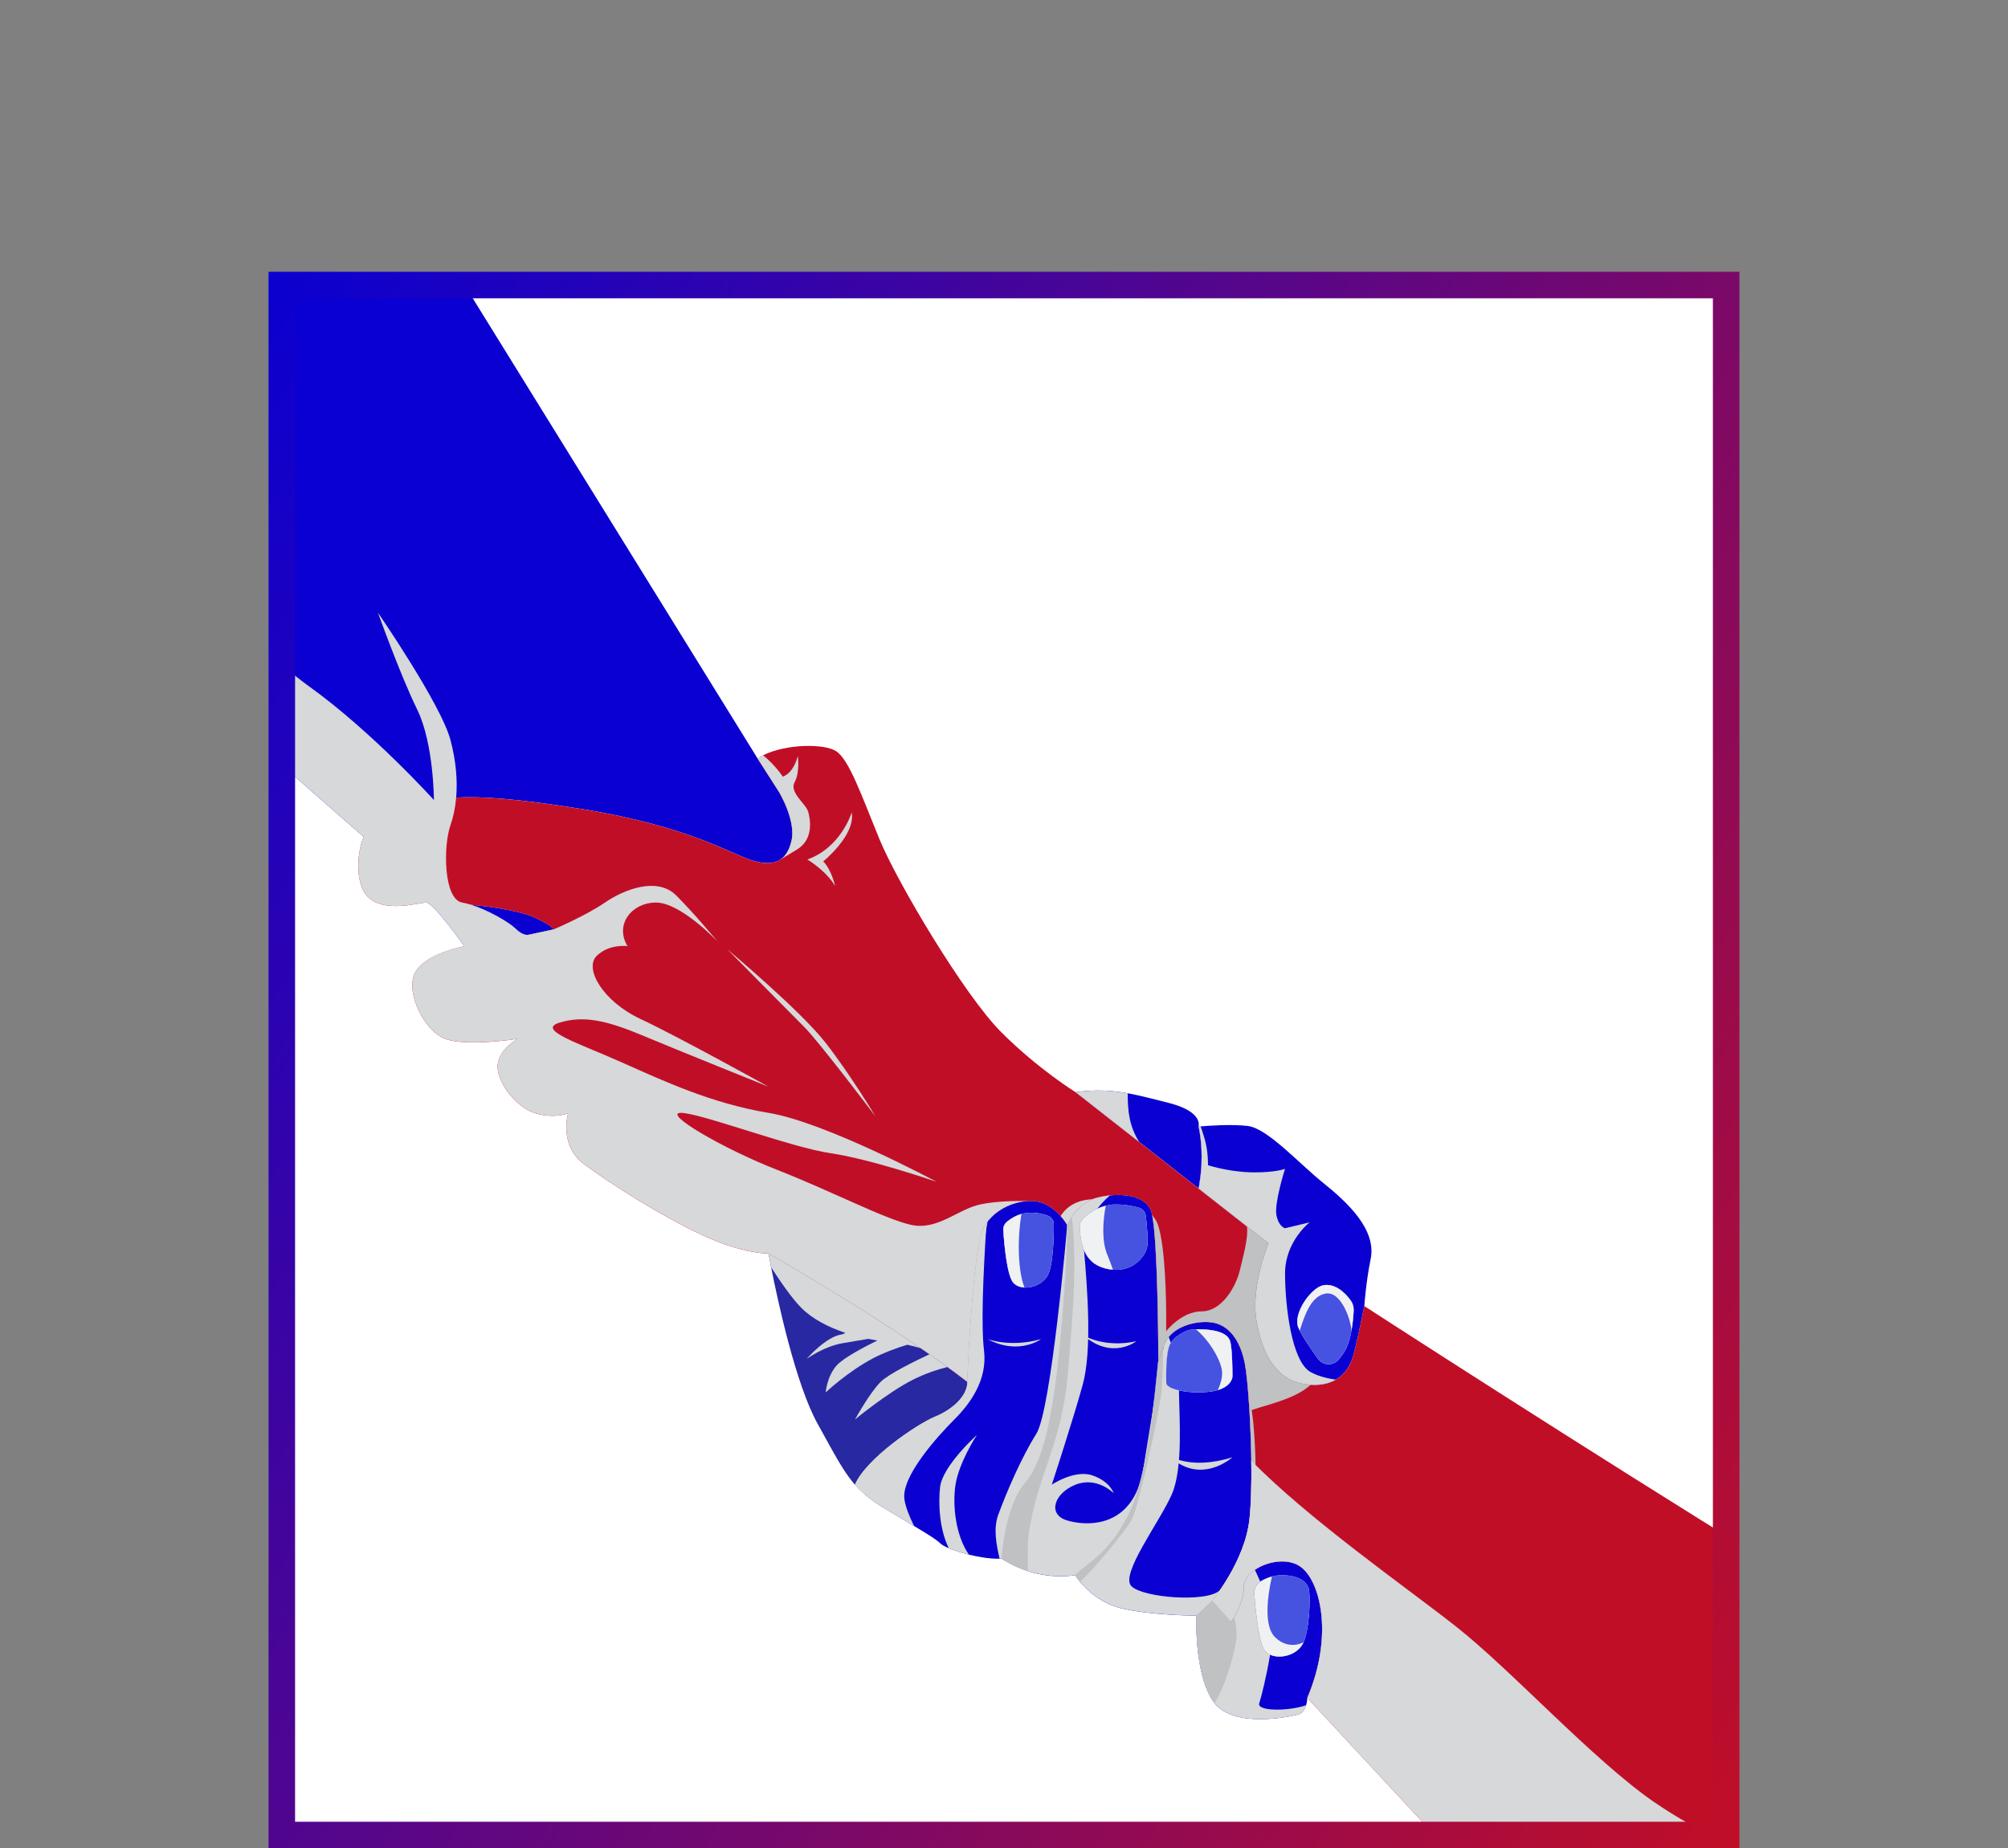 <?xml version="1.0" encoding="UTF-8"?>
<svg xmlns="http://www.w3.org/2000/svg" xmlns:xlink="http://www.w3.org/1999/xlink" viewBox="0 0 757.08 696.92">
  <rect x="0" y="0" width="757.08" height="696.92" fill="#808080" stroke="none"/>
  <defs>
    <style>
      .cls-1, .cls-2 {
        fill: #fff;
      }

      .cls-2, .cls-3 {
        stroke: url(#linear-gradient);
        stroke-miterlimit: 10;
        stroke-width: 10px;
      }

      .cls-4 {
        fill: #f0f1f2;
      }

      .cls-3 {
        fill: none;
      }

      .cls-5 {
        isolation: isolate;
      }

      .cls-6 {
        fill: #0a00d1;
      }

      .cls-7 {
        fill: #d6d8d9;
      }

      .cls-8 {
        fill: #bfc1c2;
      }

      .cls-9 {
        fill: #4652e0;
      }

      .cls-10 {
        fill: #c10e27;
      }

      .cls-11 {
        clip-path: url(#clippath);
      }

      .cls-12 {
        fill: #2828a3;
      }

      .cls-13 {
        mix-blend-mode: multiply;
      }
    </style>
    <linearGradient id="linear-gradient" x1="41.88" y1="205.33" x2="715.2" y2="594.08" gradientUnits="userSpaceOnUse">
      <stop offset="0" stop-color="#0a00d1"/>
      <stop offset="1" stop-color="#c10e27"/>
    </linearGradient>
    <clipPath id="clippath">
      <rect class="cls-2" x="106.25" y="107.48" width="544.57" height="584.44"/>
    </clipPath>
  </defs>
  <g class="cls-5">
    <g id="Layer_1" data-name="Layer 1">
      <g>
        <rect class="cls-1" x="106.25" y="107.48" width="544.57" height="584.44"/>
        <g class="cls-11">
          <g>
            <g>
              <path class="cls-6" d="m298.42,317.03c-1.79,7.76-6.57,9.86-14.64,7.47-8.07-2.39-23.6-12.84-64.23-19.42-24.31-3.93-37.93-4.87-47.56-4.35-3.14.17-5.87.5-8.39.93-2.68.44-5.14,1.02-7.67,1.63-10.9,2.66-16.59,8.15-18.76,12.28,0,0-64.43-55.74-92.96-84.27C15.69,202.77,0,144.97,0,144.97L108.62,0l177.01,285.98,8.02,12.52s6.57,10.75,4.78,18.52Z"/>
              <path class="cls-12" d="m364.74,521.06c0,5.38-5.67,10.45-12.24,13.14-6.58,2.69-25.94,15.72-30.15,25.63-3.17-3.59-5.74-7.9-9.24-14.19-1.42-2.56-3-5.45-4.83-8.75-8.28-14.9-15.06-46.49-17.53-58.98-.65-3.28-1-5.24-1-5.24,0,0,17.52,9.98,37.5,22.65,6.54,4.15,13.36,8.59,19.91,13.06.46.31.91.62,1.36.93.64.44,1.28.88,1.92,1.33,2.32,1.61,4.58,3.22,6.79,4.82.66.48,1.32.96,1.97,1.43,1.91,1.41,3.76,2.8,5.54,4.17Z"/>
              <path class="cls-6" d="m208.81,350.41l-.25.06c-.97.22-4.63,1.03-9.35,2.01-7.48,1.56-17.67,3.55-24.15,4.28,0,0-11.65-16.43-14.34-16.43,5.68,0,11.48.3,16.9.82,10.13.96,18.97,2.67,23.35,4.56,6.72,2.91,7.84,4.71,7.84,4.71Z"/>
              <path class="cls-6" d="m390.43,452.95c-6.04-.72-13.82,2.06-18.08,7.65-.13.17-.26.35-.39.53-.84,1.19-1.51,2.5-1.99,3.92-2.84,8.52-5.23,50.64-5.23,56.01s-5.67,10.45-12.24,13.14c-6.58,2.69-25.94,15.72-30.15,25.63,1.19,1.36,2.47,2.62,3.92,3.83,2.05,1.73,4.44,3.4,7.4,5.19,4.46,2.7,8.07,4.84,10.98,6.57,5.47,3.27,8.47,5.12,9.93,6.58.52.52,1.63,1.14,3.13,1.76,2.01.85,4.71,1.73,7.6,2.44,3.94.98,8.23,1.65,11.55,1.52.25-.01.49-.03.72-.04,0,0,1.19-19.72,8.96-28.68,7.77-8.96,11.05-30.17,13.44-56.16,2.39-25.99,2.39-40.92,2.39-40.92,0,0-4.48-8.06-11.95-8.96Zm4.37,28.37c-2.97,4.41-9.76,5.52-12.7,2.42-2.49-2.62-3.59-15.52-3.83-20.02-.06-1.12.44-2.23,1.36-3.01,1.68-1.42,4.79-3.43,8.85-3.43,3.16,0,5.38.61,6.79,1.21,1.26.54,2.04,1.71,2.05,3.03.04,4.36-.18,16.3-2.53,19.79Z"/>
              <path class="cls-6" d="m433.75,455.94c-2.32-4.63-8.93-5.85-15.26-5.19-1.85.19-3.67.54-5.35,1.01-4.43,1.24-7.4,4.58-9.06,7.1-.35.53-.64,1.02-.88,1.44-.02.03-.03.05-.04.08-.41.72-.64,1.24-.73,1.45-.03.06-.04.09-.04.09,0,0,0,14.94-2.39,40.92-2.39,25.99-5.67,47.2-13.44,56.16-7.76,8.96-8.96,28.68-8.96,28.68,0,0,3.78,2.74,9.9,4.71h0c4.77,1.54,10.95,2.61,17.88,1.56,4.78-4.78,12.85-8.36,20.01-22.7,1.59-3.19,2.95-7,4.12-11.19.56-2.01,1.08-4.11,1.56-6.27,0-.02,0-.04.01-.06,1.57-7.08,2.72-14.82,3.62-22.24,0-.07.02-.13.03-.18,0-.03.01-.06.01-.1,0-.01,0-.03,0-.04,0-.01,0-.03,0-.03v-.03c.81-6.6,1.43-12.94,1.99-18.36v-.02c-.02-7.67-.26-51.35-2.98-56.8Zm-1.35,14.78c-.9,3.14-5.38,9.41-14.34,7.85-5.07-.89-7.85-3.57-9.34-7.17h0c-1.14-2.76-1.54-6.05-1.63-9.48-.04-1.5,2.78-4.31,6.6-6.1,2.08-.98,4.47-1.66,6.84-1.66,3.79,0,6.87.64,8.84,1.2,1.43.41,2.48,1.64,2.65,3.12.41,3.51,1.03,10.01.39,12.25Z"/>
              <path class="cls-6" d="m469.3,513.88c-1.8-8.96-6.28-14.33-12.25-15.23-5.27-.79-12.85.98-16.42,5.5-.48.61-.89,1.26-1.21,1.97-.27.59-.5,1.14-.72,1.64-.07.16-.13.32-.19.47-1.78,4.29-1.78,5.65-1.78,5.65,0,0,0-.4,0-1.13-.56,5.41-1.18,11.76-1.98,18.36v.03s0,.02-.01.03c0,.01,0,.03,0,.04,0,.03,0,.06-.01.1,0,.04-.02.11-.03.18-.9,7.42-2.04,15.16-3.62,22.24,0,.02,0,.04-.01.06-.48,2.16-.99,4.25-1.56,6.27-1.17,4.19-2.53,8-4.12,11.19-7.17,14.34-15.23,17.92-20.01,22.7,0,0,.6,1,1.8,2.44,2.57,3.1,7.88,8.27,15.82,10.11,11.65,2.69,28.08,2.69,28.08,2.69l5.97-5.67s1.2-1.43,2.89-3.88t.01-.01c3.74-5.39,9.9-15.7,11.13-26.58,1.79-15.83,0-50.19-1.79-59.15Zm-13.3,10.91c-4.01.47-8.31.2-11.48-.52-2.85-.64-4.79-1.64-4.79-2.77,0-2.39-.3-10.9,1.35-14.49.11-.23.23-.46.37-.68,1.2-1.92,3.49-3.35,5.12-4.17,1.09-.56,2.29-.86,3.52-.9,9.08-.29,12.85,1.73,13.7,4.41.9,2.84.9,12.25.9,13.29s-1.05,4.93-8.66,5.83Z"/>
              <path class="cls-6" d="m490.21,590.66c-3.09-2.1-7.26-2.31-11.07-1.36-.18.04-.36.09-.54.14-.23.06-.44.13-.67.2-.2.06-.39.13-.58.19-.05.02-.1.03-.13.05-.13.04-.27.1-.4.15-.15.06-.29.11-.43.17-.2.08-.39.17-.59.25-.13.06-.27.12-.41.19-.15.07-.3.15-.44.22-.45.23-.88.47-1.29.73-.14.08-.27.17-.41.27-.2.13-.39.27-.58.41-.15.11-.29.22-.43.34-.15.11-.28.23-.41.35-.13.11-.25.22-.37.34-.01.01-.03.03-.04.03-.1.1-.2.2-.29.29-.16.17-.31.33-.45.5-.09.1-.17.2-.25.31-.01.01-.02.02-.03.03-.07.09-.14.18-.2.28-.05.07-.1.14-.15.21-.17.26-.33.53-.46.79-.04.09-.09.17-.13.26-.08.18-.15.37-.21.56-.04.11-.07.21-.1.32-.04.14-.07.28-.1.42-.05.28-.08.56-.08.85,0,.2,0,.39-.01.58-.01.25-.03.49-.04.73-.02.18-.04.36-.06.53-.04.34-.09.68-.15,1.01-.06.32-.12.63-.2.94-.06.25-.12.5-.18.74-.1.37-.21.74-.32,1.09-.13.41-.27.81-.41,1.19-.39,1.03-.81,2-1.23,2.85-.1.2-.19.39-.29.57-.26.51-.51.96-.74,1.36-.2.36-.39.67-.55.93-.05.09-.1.17-.15.23-.27.44-.44.68-.44.68l-6.44-7.25-.73-.82-5.97,5.67s-.02.49-.03,1.36c-.06,4.93.22,22.02,6.3,30.9.18.26.36.51.55.74,7.66,9.5,27.92,5.21,31.42,4.34,1.82-.46,2.71-2.06,3.15-3.54.43-1.43.43-2.74.43-2.74,10.16-23.89,4.78-44.5-2.69-49.58Zm.9,29.32c-2.32,4.14-8.44,5.69-12.24,3.95-.62-.28-1.17-.65-1.64-1.1-2.6-2.53-3.85-15.86-4.29-21.82-.13-1.83.72-3.59,2.23-4.62.13-.1.26-.18.39-.25,1.89-1.07,4.59-2.18,7.71-2.18,6.05,0,9.19,2.19,10.08,4.82.9,2.62.44,16.41-2.24,21.22Z"/>
              <path class="cls-6" d="m498.94,446.08c-9.19-7.4-21.06-20.61-28.45-21.51-6.21-.75-15.11-.08-17.8.15-.51.04-.8.08-.8.08,0,0,1.5,5.83,1.09,14.38-.02.38-.04.77-.07,1.17-.13,1.93-.36,3.99-.72,6.14-.03.2-.06.39-.1.58-.06.35-.13.7-.2,1.05l2.99,2.34,23.37,18.31s-6.87,16.43-4.48,29.57c2.39,13.15,7.77,22.11,18.52,23.6,4.82.67,8.56-.1,11.38-1.75,3.47-2.02,5.55-5.38,6.54-9,1.79-6.57,4.18-18.75,4.18-18.75,0,0,.61-9.04,2.39-17.7,2.28-11.05-8.66-21.28-17.85-28.68Zm11.43,48.04c-.17,3.61-.84,11.56-3.64,15.84-.7,1.09-1.4,1.99-2.05,2.74-2.1,2.42-5.9,2.27-7.78-.34-2.55-3.54-6.04-8.63-7.38-11.75-2.21-5.16,4.67-14.99,9.34-15.98,4.02-.84,8.04,2.31,10.49,5.87.72,1.05,1.07,2.33,1.01,3.61Z"/>
              <path class="cls-6" d="m452.98,439.18c-.02.38-.04.77-.07,1.17-.13,1.93-.36,3.99-.72,6.14-.03.2-.06.39-.1.58-.06.35-.13.7-.2,1.05l-4.78-3.75-17.55-13.75-24.04-18.83c7.73-1.02,13.6-.67,19.68.44,4.65.84,9.43,2.13,15.26,3.59.21.05.42.11.62.16,12.76,3.38,10.8,8.8,10.8,8.8,0,0,1.5,5.83,1.09,14.38Z"/>
              <path class="cls-10" d="m757.08,694.32h-214l-50.19-54.07c10.16-23.89,4.78-44.5-2.69-49.58-3.09-2.1-7.26-2.31-11.07-1.36-.18.04-.36.09-.54.14-.22.06-.45.13-.67.2-.2.06-.39.13-.58.19-.05.02-.1.03-.13.05-.13.04-.27.1-.4.15-.15.06-.29.11-.43.17-.2.08-.39.17-.59.25-.13.06-.27.12-.41.19-.15.07-.3.15-.44.22-.45.23-.88.47-1.29.73-.14.09-.27.18-.41.27-.2.13-.39.27-.58.41-.15.11-.29.22-.43.34-.14.11-.28.23-.41.35-.13.11-.25.22-.37.34-.01.01-.03.03-.04.03-.1.1-.2.2-.29.29-.16.17-.31.33-.45.5-.09.1-.17.21-.25.31-.01.01-.02.02-.03.03-.07.1-.14.18-.2.28-.05.07-.1.14-.15.21-.17.26-.33.53-.46.79-.04.09-.09.17-.13.26-.08.18-.15.37-.21.56-.04.11-.07.21-.1.32-.04.14-.07.28-.1.42-.05.28-.08.56-.08.85,0,.2,0,.39-.01.58-.01.25-.03.49-.04.73-.02.18-.04.36-.06.53-.04.34-.09.68-.15,1.01-.06.32-.12.63-.2.94-.06.25-.12.5-.18.74-.1.37-.21.74-.32,1.09-.13.41-.27.81-.41,1.19-.39,1.03-.81,2-1.23,2.85-.1.2-.19.39-.29.57-.49.95-.95,1.74-1.29,2.29-.05.08-.1.17-.15.23-.27.44-.44.68-.44.68l-6.44-7.25-.73-.82s12.25-14.64,14.04-30.47c.65-5.71.83-13.84.7-22.32-.08-6.35-.34-12.89-.69-18.76-.05-.85-.11-1.69-.16-2.51-.46-6.9-1.05-12.61-1.64-15.56-1.8-8.96-6.28-14.33-12.25-15.23-5.97-.9-14.94,1.5-17.62,7.47-2.69,5.97-2.69,7.76-2.69,7.76,0,0,0-.4,0-1.13v-.02c-.02-7-.22-43.98-2.32-54.54-.2-1.02-.43-1.78-.66-2.26-2.99-5.97-13.15-6.27-20.61-4.18-.46.13-.9.28-1.33.45h-.01c-6.53,2.61-9.42,9.71-9.42,9.71,0,0-.87-1.57-2.48-3.4-2.05-2.32-5.29-5.06-9.46-5.56,0,0-.03,0-.09,0-.91-.11-1.87-.13-2.85-.08-6.98.38-15.04,4.74-17.52,12.18-2.84,8.52-5.23,50.64-5.23,56.01-27.78-21.51-74.98-48.4-74.98-48.4,0,0-9.26.3-24.79-6.87-15.53-7.17-35.25-19.72-44.8-26.88-9.56-7.17-5.98-19.12-5.98-19.12,0,0-5.08,2.09-12.24,0-7.17-2.09-14.34-11.35-14.34-17.63s7.47-10.45,7.47-10.45c0,0-19.12,2.99-27.19,0-8.06-2.98-15.23-17.92-11.35-25.09,3.88-7.17,18.52-9.85,18.52-9.85,6.48-.73,16.66-2.72,24.15-4.28,4.72-.98,8.38-1.8,9.35-2.01l.25-.06s-1.12-1.8-7.84-4.71c-4.38-1.89-13.22-3.6-23.35-4.56-5.43-.52-11.22-.82-16.9-.82-2.69,0-14.34,3.59-20.91-1.19-6.58-4.78-4.78-17.92-3.29-22.1.17-.46.38-.95.65-1.47,2.17-4.13,7.86-9.62,18.76-12.28,2.53-.62,4.99-1.19,7.67-1.63,2.53-.43,5.25-.76,8.39-.93,9.64-.52,23.25.42,47.56,4.35,40.63,6.58,56.16,17.03,64.23,19.42,4.46,1.33,7.92,1.28,10.42-.36l.1-.06c1.97-1.32,3.33-3.64,4.12-7.05,1.79-7.77-4.78-18.52-4.78-18.52l-8.02-12.52c.65-.43,1.35-.83,2.09-1.21,8.68-4.34,22.97-4.47,27.51-1.58,4.93,3.14,9.64,16.8,16.35,33.16,6.72,16.35,32.04,58.92,45.93,72.81,13.89,13.9,28.01,22.63,28.01,22.63l46.37,36.33,18.27,14.31,8.09,6.34s-6.87,16.43-4.48,29.57c2.39,13.15,7.77,22.11,18.52,23.6.63.09,1.24.15,1.83.19,9.54.63,14.41-4.76,16.1-10.94,1.79-6.57,4.18-18.75,4.18-18.75,0,0,83.35,53.99,153.25,97.01,54.58,33.59,78.45,78.66,86.29,96.8,2.2,5.08,3.14,8.06,3.14,8.06Z"/>
              <g>
                <path class="cls-9" d="m510.37,494.12c-.08,1.82-.3,4.76-.85,7.77-.54,2.94-1.4,5.95-2.79,8.07-.7,1.09-1.4,1.99-2.05,2.74-2.1,2.42-5.9,2.27-7.78-.34-2.27-3.14-5.26-7.51-6.84-10.63-.2-.39-.38-.77-.53-1.12-2.21-5.16,4.67-14.99,9.34-15.98,4.02-.84,8.04,2.31,10.49,5.87.72,1.05,1.07,2.33,1.01,3.61Z"/>
                <path class="cls-9" d="m394.8,481.32c-1.93,2.86-5.47,4.34-8.53,4.17-1.64-.09-3.15-.66-4.18-1.75-2.49-2.62-3.59-15.52-3.83-20.02-.06-1.12.44-2.23,1.36-3.01,1.18-1,3.07-2.29,5.49-2.96,1.03-.29,2.15-.47,3.36-.47,3.16,0,5.38.61,6.79,1.21,1.26.54,2.04,1.71,2.05,3.03.04,4.36-.18,16.3-2.53,19.79Z"/>
                <path class="cls-9" d="m432.4,470.72c-.84,2.95-4.85,8.67-12.78,8.04-.5-.04-1.02-.1-1.56-.2-8.96-1.57-10.75-8.74-10.98-16.66-.06-1.9,4.48-5.9,9.82-7.27,1.18-.31,2.4-.49,3.62-.49,3.79,0,6.87.64,8.84,1.2,1.43.41,2.48,1.64,2.65,3.12.41,3.51,1.03,10.01.39,12.25Z"/>
                <path class="cls-9" d="m464.66,518.96c0,.88-.74,3.76-5.48,5.19-.91.27-1.96.5-3.18.63-7.62.9-16.28-.9-16.28-3.29s-.3-10.9,1.35-14.49c1.03-2.26,3.68-3.93,5.48-4.85,1.09-.56,2.29-.86,3.52-.9.27,0,.53-.01.79-.02,8.51-.15,12.09,1.83,12.91,4.42.9,2.84.9,12.25.9,13.29Z"/>
                <path class="cls-9" d="m491.46,619.25c-.11.26-.23.51-.36.73-2.69,4.81-10.53,6.13-13.89,2.84-2.6-2.53-3.85-15.86-4.29-21.82-.15-1.99.87-3.88,2.63-4.88,1.09-.62,2.46-1.26,4.02-1.67,1.14-.32,2.38-.51,3.69-.51,6.05,0,9.19,2.19,10.08,4.82.85,2.5.48,15.15-1.88,20.49Z"/>
              </g>
            </g>
            <g class="cls-13">
              <path class="cls-4" d="m382.1,483.74c-2.49-2.62-3.59-15.52-3.83-20.02-.06-1.12.44-2.23,1.36-3.01,1.18-1,3.07-2.29,5.49-2.96-1.69,10.18-1.21,21.84,1.15,27.74-1.64-.09-3.15-.66-4.18-1.75Z"/>
              <path class="cls-4" d="m419.62,478.76c-.5-.04-1.02-.1-1.56-.2-8.96-1.57-10.75-8.74-10.98-16.66-.06-1.9,4.48-5.9,9.82-7.27-1.05,5.75-1.63,13.15.63,18.57.72,1.75,1.42,3.62,2.09,5.55Z"/>
              <path class="cls-4" d="m464.66,518.96c0,.88-.74,3.76-5.48,5.19,1.12-2.6,1.96-5.49,1.45-7.91-.99-4.72-5.26-11.43-9.78-15,8.51-.15,12.09,1.83,12.91,4.42.9,2.84.9,12.25.9,13.29Z"/>
              <path class="cls-4" d="m510.37,494.12c-.08,1.82-.3,4.76-.85,7.77v-.03c0-3.66-3.8-15.22-9.78-14.09-5.17.98-7.62,7.27-9.68,13.97-.2-.39-.38-.77-.53-1.12-2.21-5.16,4.67-14.99,9.34-15.98,4.02-.84,8.04,2.31,10.49,5.87.72,1.05,1.07,2.33,1.01,3.61Z"/>
              <path class="cls-4" d="m491.46,619.25c-.11.26-.23.51-.36.73-2.69,4.81-10.53,6.13-13.89,2.84-2.6-2.53-3.85-15.86-4.29-21.82-.15-1.99.87-3.88,2.63-4.88,1.09-.62,2.46-1.26,4.02-1.67-1.88,8.07-2.96,18.75,1.08,22.79,3.57,3.57,7.75,3.54,10.82,2.01Z"/>
            </g>
            <g class="cls-13">
              <path class="cls-7" d="m411.8,452.2c-6.53,2.61-9.42,9.71-9.42,9.71,0,0-.87-1.57-2.48-3.4,1.35-2.22,4.7-5.99,11.9-6.3Z"/>
              <path class="cls-7" d="m387.49,452.86c-6.98.38-15.04,4.74-17.52,12.18-2.84,8.52-5.23,50.64-5.23,56.01-27.78-21.51-74.98-48.4-74.98-48.4,0,0-9.26.3-24.79-6.87-15.53-7.17-35.25-19.72-44.8-26.88-9.56-7.17-5.98-19.12-5.98-19.12,0,0-5.08,2.09-12.24,0-7.17-2.09-14.34-11.35-14.34-17.63s7.47-10.45,7.47-10.45c0,0-19.12,2.99-27.19,0-8.06-2.98-15.23-17.92-11.35-25.09,3.88-7.17,18.52-9.85,18.52-9.85,0,0-11.65-16.43-14.34-16.43s-14.34,3.59-20.91-1.19c-6.58-4.78-4.78-17.92-3.29-22.1.17-.46.38-.95.65-1.47,0,0-64.43-55.74-92.96-84.27C15.69,202.77,0,144.97,0,144.97h101.02c-19.61,14.23-32.46,31.56-30.22,46.6,3.14,21.06,21.96,50.19,45.7,67.21,23.75,17.03,47.1,42.88,47.1,42.88,0,0-.05-21.37-6.32-34.15-6.28-12.77-14.79-36.51-14.79-36.51,0,0,23.75,34.5,27.33,47.95,2.19,8.2,2.71,15.56,2.17,21.79-.34,3.99-1.12,7.5-2.17,10.47-2.69,7.62-2.7,27.9,4.48,29.12,1.05.18,2.16.46,3.31.82,6.71,2.07,14.53,6.72,16.85,9.04,2.55,2.55,4.51,2.33,4.74,2.3.01,0,.02,0,.02,0l9.33-2.01.25-.06s12.1-5.15,19.27-10.09c7.17-4.93,19.71-9.86,26.88-2.69,6.83,6.83,14.89,16.52,15.62,17.41-.96-1.02-14.18-14.73-23.24-14.73s-15.69,8.21-10.75,16.43c0,0-6.94-.97-11.65,3.73-4.7,4.7,2.24,17.02,16.58,23.75,14.12,6.61,47.19,24.95,48.22,25.52-1.02-.41-33.64-13.51-47.32-19.25-13.89-5.82-22.4-7.62-31.36-4.93-8.96,2.69,6.72,7.62,22.85,14.78,16.13,7.17,34.2,15.69,55.86,19.27,21.66,3.59,63.33,25.99,63.33,25.99,0,0-24.65-8.52-39.88-10.76-15.23-2.24-49.28-15.23-56.46-15.23s15.69,13.44,36.3,21.51c20.61,8.06,40.77,18.67,50.63,20.76,9.86,2.09,17.48-5.97,25.99-7.76,5.94-1.25,13.67-1.34,17.82-1.28Z"/>
              <path class="cls-7" d="m300.51,320.31c-4.73,2.87-5.91,3.59-6.21,3.77,1.97-1.32,3.33-3.64,4.12-7.05,1.79-7.77-4.78-18.52-4.78-18.52l-8.02-12.52c.65-.43,1.35-.83,2.09-1.21,4.74,3.85,7.41,8.06,7.41,8.06,0,0,3.88-.9,5.67-7.77,0,0,.9,5.98-1.19,9.86-2.09,3.88,4.18,8.07,5.08,11.06.9,2.98,2.13,10.51-4.18,14.33Z"/>
              <path class="cls-7" d="m274.23,357.95s27.48,23,37.04,35.25c9.56,12.25,18.82,27.78,18.82,27.78,0,0-21.06-27.93-26.88-33.76-5.83-5.83-28.98-29.27-28.98-29.27Z"/>
              <path class="cls-7" d="m429.56,430.63l-24.04-18.83c7.73-1.02,13.6-.67,19.68.44-.04,6.56.52,12.4,4.35,18.39Z"/>
              <path class="cls-7" d="m357.24,515.45c-3.42.86-8.19,2.34-13.11,4.83-9.26,4.67-21.39,14.64-21.77,14.96.17-.3,5.55-10.06,9.67-14.18,2.94-2.94,12.82-7.8,18.42-10.42,2.32,1.61,4.58,3.22,6.79,4.82Z"/>
              <path class="cls-7" d="m360.26,559.83c-1.19,7.61-.02,19.09,5.05,26.37-2.89-.71-5.59-1.59-7.6-2.44-3.48-7.06-3.99-16.61-3.28-22.97.89-7.94,13.49-19.35,13.89-19.71-.2.31-6.74,10.31-8.06,18.75Z"/>
              <path class="cls-7" d="m371.96,461.12c-1.32,19.81-2.07,38.8-.95,48.14,1.35,11.2-5.38,20.17-11.2,25.99-5.83,5.83-20.05,21.32-18.82,30.03.42,2.95,1.9,6.61,3.66,10.15-2.91-1.73-6.52-3.87-10.98-6.57-5.05-3.05-8.44-5.74-11.32-9.02,4.21-9.92,23.57-22.94,30.15-25.63,6.57-2.69,12.24-7.76,12.24-13.14s2.39-47.49,5.23-56.01c.48-1.42,1.15-2.73,1.99-3.92Z"/>
              <path class="cls-7" d="m492.47,642.98c-.44,1.48-1.34,3.09-3.15,3.54-3.59.9-24.79,5.38-31.97-5.08-7.17-10.45-6.27-32.27-6.27-32.27,0,0-16.43,0-28.08-2.69-11.65-2.69-17.62-12.55-17.62-12.55-15.83,2.39-27.78-6.27-27.78-6.27-.23.02-.48.03-.72.04-1.2-5.21-2.45-11.27-.48-16.62,3.14-8.51,8.68-21.49,14.34-30.47,5.66-8.98,11.65-78.71,11.65-78.71,0,0,.01-.03.04-.09.1-.2.34-.72.73-1.45.01-.03.03-.06.04-.08,1.38-2.47,4.59-7.03,9.95-8.54,1.68-.47,3.5-.82,5.35-1.01-1.52,1.32-3.24,3.02-4.81,5.07-3.82,1.79-6.64,4.6-6.6,6.1.1,3.43.49,6.72,1.63,9.47h0c1.28,15.03,3.07,37.76-.51,50.81-3.59,13.05-11.65,37.64-11.65,37.64,0,0,8.53-5.76,15.24-3.52,6.72,2.24,8.09,6.72,8.09,6.72,0,0-6.3-6.4-14.37-3.2-8.07,3.2-10.76,11.26-3.14,13.5,6.82,2.01,21.51,2.82,27.12-13.28.65-1.85,1.17-3.94,1.56-6.27,0-.02,0-.04.01-.06,2.74-16.86,3.44-21.15,3.62-22.24,0-.07.02-.13.03-.18,0-.03.01-.06.01-.1,0-.01,0-.03,0-.04,0-.01,0-.03,0-.03v-.03s3.97-23.35,3.97-23.35c.22-.51.45-1.05.72-1.64.32-.71.72-1.36,1.21-1.97.24.62.52,1.36.81,2.19-.14.22-.26.44-.37.68-1.64,3.59-1.35,12.1-1.35,14.49,0,1.13,1.94,2.13,4.79,2.77.14,10.96,1.57,29.37-2.7,39.2-4.48,10.31-19.65,30.2-15.23,34.63,4.41,4.41,28.59,6.25,33.36,1.52-1.69,2.45-2.89,3.88-2.89,3.88l6.68,7.52.49,2.2.62-2.62c1.29-2.12,4.16-7.39,4.16-12.47,0-2.28,1.66-4.49,4.13-6.19.63,1.32,1.33,2.83,2.03,4.44-1.52,1.03-2.37,2.79-2.23,4.62.44,5.97,1.69,19.3,4.29,21.82.47.46,1.03.83,1.64,1.1-1.27,7.9-3.33,16-4.09,18.41-.93,2.92,10.98,3.02,17.7.64Z"/>
              <path class="cls-7" d="m347.16,508.37c-1.76-.51-3.45-.96-5.08-1.32-4.2,1.3-8.85,2.99-12.73,5.02-9.81,5.14-18.04,12.97-18.04,12.97,0,0,.41-5.96,4.13-10.17,2.53-2.86,10.49-7.03,15.34-9.41-1.12-.18-2.27-.39-3.42-.62-3.05.51-6.6,1.11-9.64,1.63-6.87,1.16-13.2,5.64-13.58,5.92.42-.49,7.21-8.22,13.03-9.2.67-.11,1.16-.32,1.52-.63-6.35-2.11-12.33-5.17-16.52-9.36-3.34-3.34-7.57-9.35-11.4-15.29-.65-3.28-1-5.24-1-5.24,0,0,17.52,9.98,37.5,22.65,6.54,4.15,13.36,8.59,19.91,13.06Z"/>
              <path class="cls-7" d="m503.68,520.2c-2.82,1.65-6.56,2.42-11.38,1.75-10.75-1.49-16.13-10.45-18.52-23.6-2.39-13.14,4.48-29.57,4.48-29.57l-23.37-18.31-2.99-2.34c.07-.35.13-.7.2-1.05.04-.2.07-.39.1-.58.37-2.15.6-4.21.72-6.14.03-.4.05-.79.07-1.17.41-8.56-1.09-14.38-1.09-14.38,0,0,.29-.03.8-.08.34,1.05.67,2.12,1.03,3.19,1.38,4.1,1.69,7.92,1.75,11.47,6.06,1.78,12.35,2.67,17.44,2.67,8.09,0,11.39-1.27,11.58-1.34-.11.36-4.13,13.09-3.24,17.49.9,4.46,3.25,4.91,3.25,4.91l9.27-2.23s-9.27,7.17-9.27,19.27,2.43,33.23,9.63,37.19c3.14,1.73,6.62,2.43,9.55,2.88Z"/>
              <path class="cls-8" d="m402.38,520.28c-1.79,19.44-8.96,33.78-12.09,46.33-3.14,12.55-2.79,13.91-2.79,25.77-6.13-1.97-9.9-4.71-9.9-4.71,0,0,1.19-19.72,8.96-28.68,7.77-8.96,11.05-30.17,13.44-56.16,2.39-25.99,2.39-40.92,2.39-40.92,0,0,.01-.03.04-.09.09-.2.32-.73.73-1.45.01-.03.03-.06.04-.08.24-.43.53-.91.88-1.44,2.32,17.39-.06,43.68-1.69,61.43Z"/>
              <path class="cls-8" d="m438.52,508.23c-.06,8.3-.36,15.23-.89,18.65-1.64,10.75-8.44,41.29-10.83,45.93-2.13,4.14-15.38,20.13-19.63,23.57-1.2-1.45-1.8-2.44-1.8-2.44,4.78-4.78,12.85-8.36,20.01-22.7,1.59-3.19,2.95-7,4.12-11.19.56-2.01,1.08-4.11,1.56-6.27,0-.02,0-.04.01-.06,1.57-7.08,2.72-14.82,3.62-22.24,0-.07.02-.13.03-.18,0-.03.01-.06.01-.1,0-.01,0-.03,0-.04,0-.01,0-.03,0-.03v-.03c.81-6.6,1.43-12.94,1.99-18.36,0,.73,0,1.13,0,1.13,0,0,0-1.36,1.78-5.65Z"/>
              <path class="cls-8" d="m494.12,522.14c-.59-.04-1.2-.1-1.83-.19-10.75-1.49-16.13-10.45-18.52-23.6-2.39-13.14,4.48-29.57,4.48-29.57l-8.09-6.34c.52,4.56-1.45,11.18-2.66,16.37-1.49,6.44-6.87,15.66-14.45,15.66s-13.36,7.47-13.36,7.47v-5.67c0-5.67-.27-25.39-2.96-34.01-.49-1.57-1.28-2.91-2.32-4.06,2.09,10.56,2.3,47.54,2.32,54.54v.02c0,.73,0,1.13,0,1.13,0,0,0-1.79,2.69-7.76,2.69-5.97,11.65-8.37,17.62-7.47,5.97.9,10.45,6.28,12.25,15.23.61,3.05,1.22,9.07,1.69,16.29.04.59.08,1.18.11,1.78.82,13.71,1.12,31.09-.01,41.08-1.79,15.83-14.04,30.47-14.04,30.47l-5.97,5.67s-.02.49-.03,1.36c1.69-1.54,4.52-4.13,6.74-6.22.97-.91,1.82-1.73,2.41-2.31,2.62-2.62,9.71-17.63,11.95-24.5,2.01-6.15,1.62-34.33-.21-45.84,6.57-2.21,16.89-4.41,22.19-9.53Z"/>
              <path class="cls-7" d="m372.35,460.59c-2.64,14.17-3.29,35.96-4.02,45.83-.89,11.95-1.62,18.66-5.96,23-4.34,4.34-32.42,19.2-36.09,34.24-1.45-1.22-2.73-2.48-3.92-3.83,4.21-9.92,23.57-22.94,30.15-25.63,6.57-2.69,12.24-7.76,12.24-13.14s2.39-47.49,5.23-56.01c.48-1.42,1.15-2.73,1.99-3.92.13-.18.25-.36.39-.53Z"/>
              <path class="cls-8" d="m466.23,616.57c0,4.91-4.3,19.53-8.33,25.61-.19-.23-.37-.48-.55-.74-6.09-8.88-6.36-25.97-6.3-30.9.01-.88.03-1.36.03-1.36l5.97-5.67.73.82,6.44,7.25s.17-.24.44-.68c.04-.07.1-.15.15-.23.16-.26.35-.57.55-.93.58,2.33.88,4.48.88,6.84Z"/>
              <path class="cls-7" d="m623.73,679.53c8.2,5.67,17.24,10.74,26.17,14.78h-106.82l-50.19-54.07c10.16-23.89,4.78-44.5-2.69-49.58-3.09-2.1-7.26-2.31-11.07-1.36-.18.04-.36.09-.54.14-.22.06-.45.13-.67.2-.2.06-.39.13-.58.19-.05.02-.1.03-.13.05-.13.04-.27.1-.4.15-.15.06-.29.11-.43.17-.2.08-.39.17-.59.25-.13.06-.27.12-.41.19-.15.07-.3.15-.44.22-.45.23-.88.47-1.29.73-.14.09-.27.18-.41.27-.2.13-.39.27-.58.41-.15.11-.29.22-.43.34-.14.11-.28.23-.41.35-.13.11-.25.22-.37.34-.01.01-.03.03-.04.03-.1.1-.2.2-.29.29-.16.17-.31.33-.45.5-.09.1-.17.21-.25.31-.01.01-.02.02-.03.03-.07.1-.14.18-.2.28-.05.07-.1.14-.15.21-.17.26-.33.53-.46.79-.04.09-.09.17-.13.26-.08.18-.15.37-.21.56-.04.11-.07.21-.1.32-.04.14-.07.28-.1.42-.05.28-.08.56-.08.85,0,.2,0,.39-.01.58-.01.25-.03.49-.04.73-.02.18-.04.36-.06.53-.04.34-.09.68-.15,1.01-.06.32-.12.63-.2.94-.06.25-.12.5-.18.74-.1.37-.21.74-.32,1.09-.13.41-.27.81-.41,1.19-.39,1.03-.81,2-1.23,2.85-.1.2-.19.39-.29.57-.49.95-.95,1.74-1.29,2.29-.05.08-.1.17-.15.23-.27.44-.44.68-.44.68l-6.44-7.25-.73-.82s12.25-14.64,14.04-30.47c.65-5.71.83-13.84.7-22.32,21.31,21.9,58.83,48.11,77.11,62.5,21.06,16.57,51.53,50.18,74.83,66.32Z"/>
              <path class="cls-7" d="m711.55,670.12c-17.48-14.34-45.7-42.57-45.7-42.57,0,0,40.33,12.1,60.49,34.51,10.14,11.27,19.73,18.12,27.59,24.2,2.2,5.08,3.14,8.06,3.14,8.06h-45.98c7.52-6.67,10.77-15.74.46-24.2Z"/>
              <path class="cls-7" d="m408.35,503.43s7.84,4.99,20.09,2.3c0,0-9.11,7.29-20.09-2.3Z"/>
              <path class="cls-7" d="m392.52,504.93s-8.39,6.27-20.18,0c0,0,8.73,3.28,20.18,0Z"/>
              <path class="cls-7" d="m464.66,549.49s-12.25,11.14-24.34-.95c0,0,7.76,6.09,24.34.95Z"/>
              <path class="cls-7" d="m321.13,306.28s-3.88,13.21-16.73,17.81c0,0,6.87,4,10.46,9.97,0,0-1.34-6.12-4.48-9.26,0,0,12.25-9.86,10.75-18.52Z"/>
            </g>
          </g>
        </g>
        <rect class="cls-3" x="106.25" y="107.48" width="544.57" height="584.44"/>
      </g>
    </g>
  </g>
</svg>